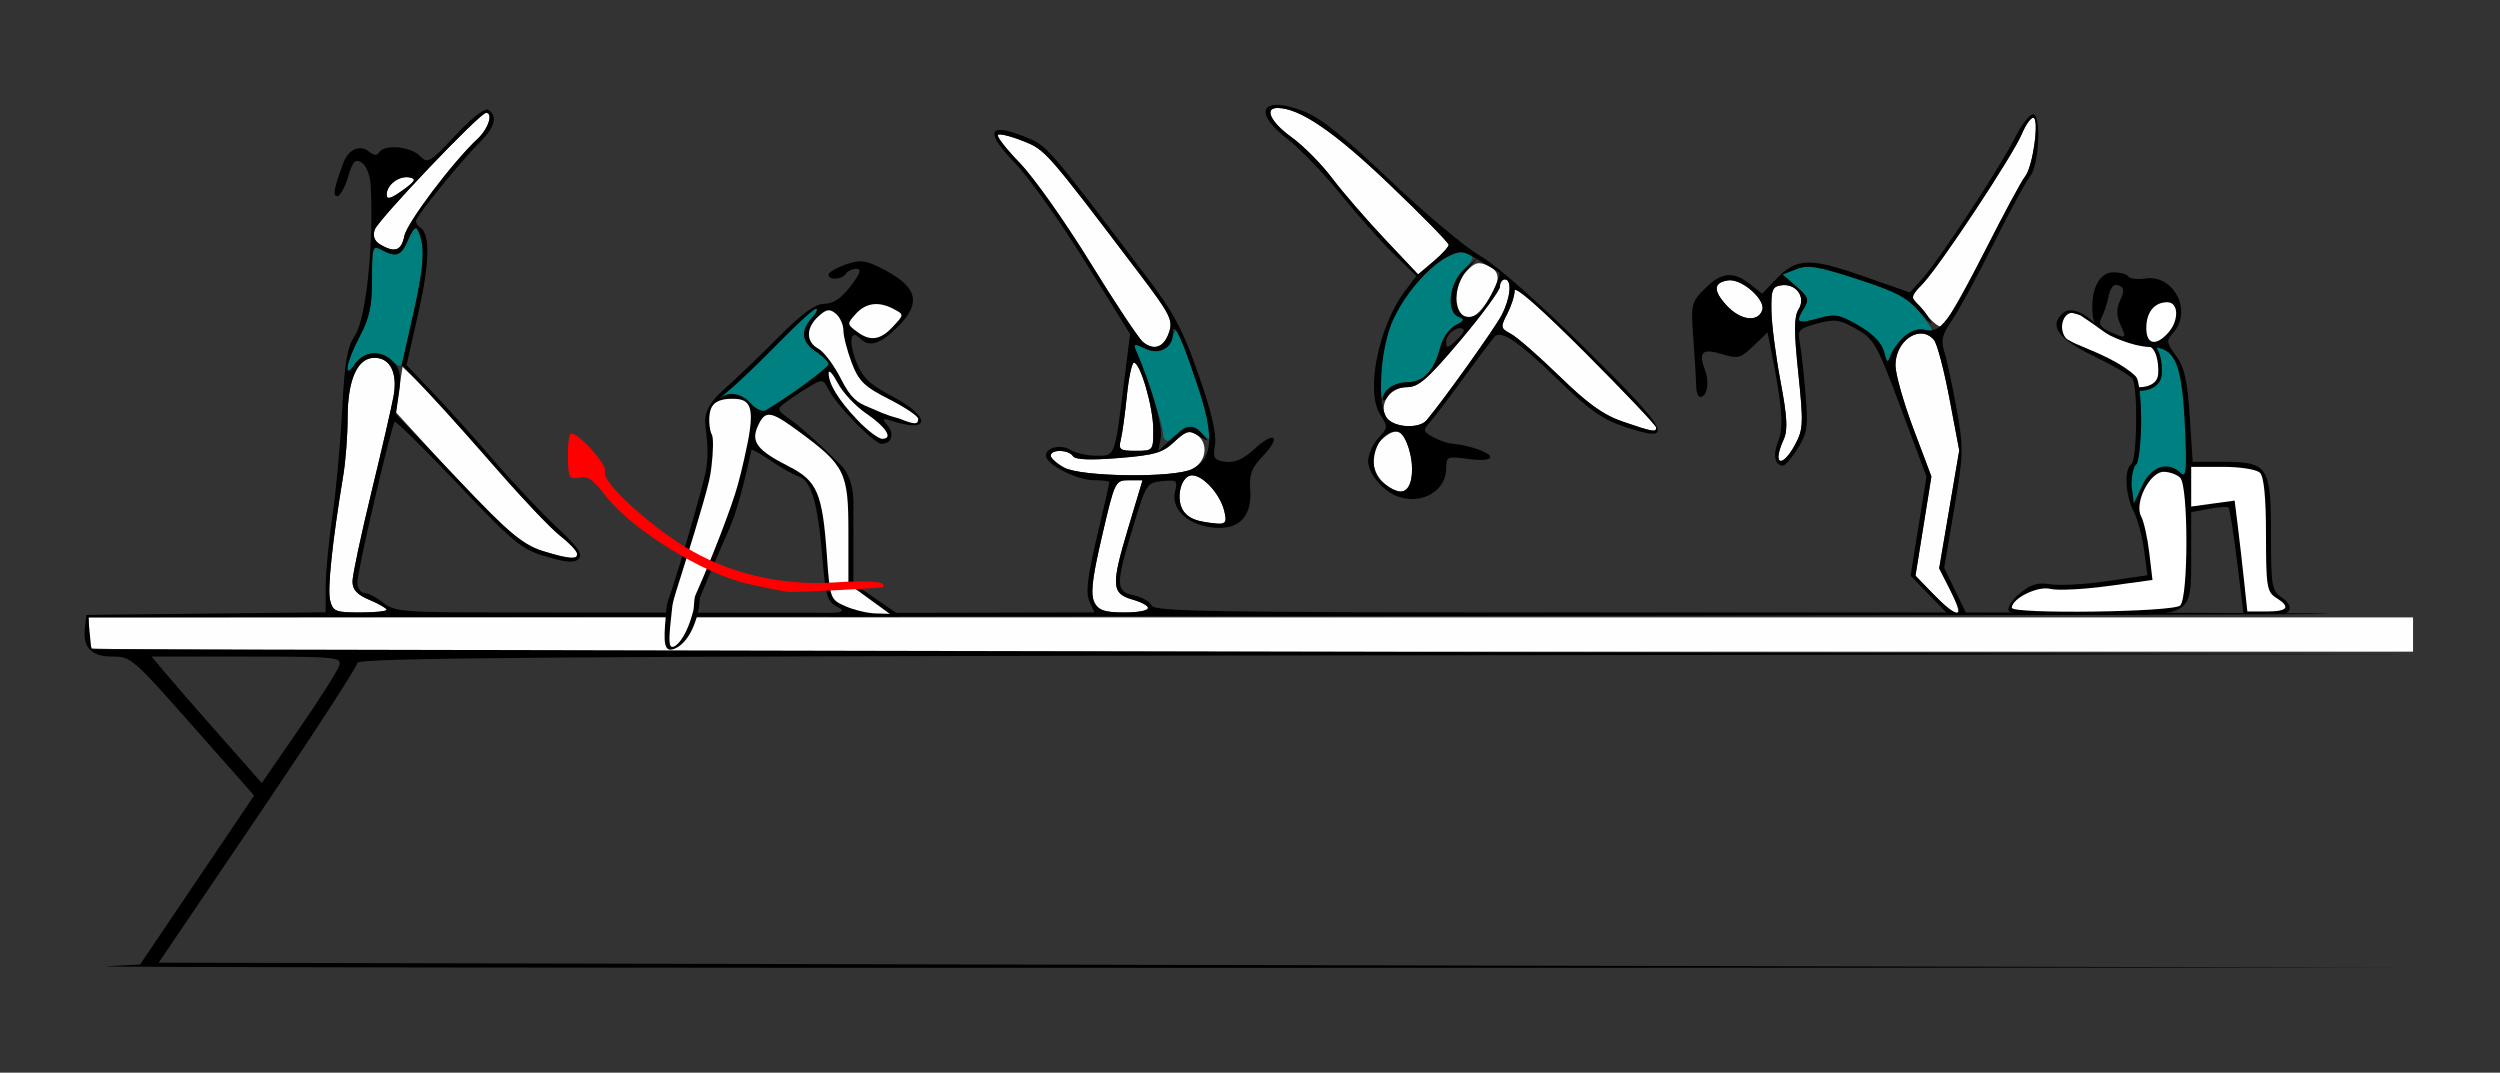 <?xml version="1.0" encoding="UTF-8" standalone="no"?>
<!-- Created with Inkscape (http://www.inkscape.org/) -->

<svg
   xmlns:dc="http://purl.org/dc/elements/1.1/"
   xmlns:cc="http://creativecommons.org/ns#"
   xmlns:rdf="http://www.w3.org/1999/02/22-rdf-syntax-ns#"
   xmlns:svg="http://www.w3.org/2000/svg"
   xmlns="http://www.w3.org/2000/svg"
   xmlns:sodipodi="http://sodipodi.sourceforge.net/DTD/sodipodi-0.dtd"
   xmlns:inkscape="http://www.inkscape.org/namespaces/inkscape"
   id="svg3366"
   version="1.1"
   inkscape:version="0.91 r13725"
   width="478.505"
   height="205.312"
   viewBox="0 0 478.505 205.312"
   sodipodi:docname="bb740203.svg">
  <rect x="0" y="0" width="478.505" height="205.312" fill="#333333" stroke="none"/>
  <defs
     id="defs3370" />
  <sodipodi:namedview
     pagecolor="#a8a8a8"
     bordercolor="#666666"
     borderopacity="1"
     objecttolerance="10"
     gridtolerance="10"
     guidetolerance="10"
     inkscape:pageopacity="0"
     inkscape:pageshadow="2"
     inkscape:window-width="1692"
     inkscape:window-height="807"
     id="namedview3368"
     showgrid="false"
     inkscape:zoom="1.4142136"
     inkscape:cx="177.99456"
     inkscape:cy="182.94655"
     inkscape:window-x="0"
     inkscape:window-y="0"
     inkscape:window-maximized="0"
     inkscape:current-layer="svg3366" />
  <g
     id="g4388"
     transform="translate(-3.7402753e-4,-0.963)">
    <path
       sodipodi:nodetypes="sscccccssssssssssssscsscsssccscccsssscccsssscccssssssssssssssssssssscsssssssccssssssssssssssssssssssssscssssscssssssssssssssssssssssscsssssssssss"
       style="fill:#fefefe"
       d="m 17.626,125.066 c -0.343,-0.344 -0.623,-1.82 -0.623,-3.281 l 0,-2.656 222.43,0 222.43,0 0,3.281 0,3.281 -221.807,0 c -121.994,0 -222.087,-0.281 -222.43,-0.625 z m 45.558,-9.207 c -0.537,-2.148 0.417,-11.229 2.508,-23.855 0.464,-2.802 0.843,-7.78 0.843,-11.062 0,-7.316 1.867,-11.5 5.131,-11.5 3.007,0 4.455,2.864 3.678,7.279 -0.339,1.926 -2.25,10.221 -4.245,18.433 -1.996,8.212 -3.629,15.905 -3.629,17.097 0,1.589 0.871,2.531 3.271,3.537 1.799,0.754 3.271,1.603 3.271,1.888 0,0.284 -2.305,0.517 -5.122,0.517 -4.678,0 -5.173,-0.202 -5.706,-2.332 z m 146.302,0.381 c -0.816,-1.53 -0.505,-4.266 1.44,-12.656 2.442,-10.534 2.524,-10.705 5.121,-10.705 l 2.64,0 -2.741,9.141 c -3.3,11.006 -3.208,12.543 0.823,13.698 4.471,1.281 3.698,2.474 -1.603,2.474 -3.744,0 -4.841,-0.377 -5.681,-1.951 z m 160.556,-1.564 -3.416,-3.516 1.524,-9.5 1.524,-9.5 -3.439,-9.123 c -1.891,-5.018 -3.439,-10.486 -3.439,-12.151 0,-4.823 4.8,-7.961 7.39,-4.831 0.592,0.716 1.919,5.758 2.948,11.205 l 1.872,9.904 -1.92,11.29 -1.92,11.29 1.891,3.717 c 3.083,6.062 2.086,6.464 -3.015,1.214 z m -266.034,-8.21 c -4.426,-1.384 -8.368,-4.886 -20.789,-18.468 l -7.464,-8.162 0.646,-4.324 0.646,-4.324 2.776,2.642 c 1.527,1.453 7.557,8.127 13.401,14.83 5.844,6.703 12.113,13.366 13.931,14.806 5.434,4.304 4.344,5.343 -3.148,3 z m 125.376,-5.811 c -1.158,-0.224 -2.535,-1.212 -3.06,-2.197 -1.307,-2.449 -0.163,-6.516 1.832,-6.516 2.125,0 5.372,3.578 6.168,6.797 0.675,2.729 0.207,2.911 -4.941,1.916 z m 38.086,-5.695 c -4.55,-1.462 -6.198,-6.969 -2.964,-9.904 2.402,-2.18 3.799,-1.935 4.856,0.853 1.851,4.885 0.8,9.916 -1.892,9.051 z m -63.785,-4.492 c -1.414,-0.769 -2.57,-1.807 -2.57,-2.306 0,-1.239 3.477,-1.153 4.252,0.106 0.42,0.682 3.261,0.802 8.7,0.366 6.928,-0.555 8.446,-0.995 10.68,-3.096 2.074,-1.951 2.93,-2.243 4.206,-1.436 2.424,1.534 2.013,5.232 -0.735,6.627 -3.416,1.734 -21.216,1.545 -24.533,-0.26 z m 136.682,-2.232 c 0,-0.491 0.47,-1.927 1.043,-3.191 0.805,-1.772 0.665,-4.3 -0.611,-11.06 -0.91,-4.819 -1.695,-10.872 -1.744,-13.45 -0.078,-4.074 0.165,-4.724 1.861,-4.967 2.864,-0.411 4.801,2.259 3.34,4.604 -0.888,1.427 -0.899,4.122 -0.049,12.268 0.993,9.518 0.942,10.715 -0.588,13.564 -1.606,2.991 -3.252,4.121 -3.252,2.231 z M 214.519,85.144 c 0.288,-1.16 0.812,-4.957 1.165,-8.438 0.353,-3.48 0.965,-6.328 1.36,-6.328 1.227,0 3.697,8.566 3.697,12.823 0,4.029 -0.019,4.052 -3.372,4.052 -3.029,0 -3.319,-0.215 -2.849,-2.109 z m 96.128,-3.465 c -3.742,-1.279 -6.714,-3.406 -12.15,-8.696 -3.958,-3.852 -8.145,-7.506 -9.304,-8.121 -1.995,-1.058 -2.033,-1.264 -0.701,-3.848 0.774,-1.502 1.407,-3.484 1.407,-4.405 0,-1.062 4.963,3.295 13.551,11.894 7.453,7.463 13.551,13.891 13.551,14.285 0,0.963 -0.597,0.859 -6.356,-1.109 z m -45.069,-0.547 c -1.955,-2.363 0.271,-6.066 3.646,-6.066 2.297,0 3.927,-1.419 10.3,-8.964 4.165,-4.93 7.572,-9.571 7.572,-10.312 0,-0.742 0.421,-1.349 0.935,-1.349 1.423,0 1.117,3.49 -0.598,6.815 -1.292,2.506 -11.145,16.309 -14.375,20.138 -1.376,1.63 -6.05,1.467 -7.48,-0.262 z M 218.761,66.421 c -0.812,-0.659 -5.371,-7.527 -10.131,-15.261 -4.76,-7.734 -10.792,-16.267 -13.404,-18.961 -2.612,-2.694 -4.514,-5.135 -4.226,-5.423 0.288,-0.289 2.421,0.228 4.74,1.149 4.386,1.741 4.319,1.665 22.299,25.357 5.915,7.794 6.502,8.946 5.737,11.25 -0.972,2.926 -2.861,3.639 -5.014,1.891 z m 149.454,-5.781 -2.526,-3.176 1.945,-1.746 c 2.501,-2.245 17.724,-25.169 19.37,-29.168 0.69,-1.676 1.663,-3.047 2.163,-3.047 1.191,0 -0.052,9.403 -1.474,11.152 -0.585,0.719 -4.218,7.436 -8.073,14.926 -3.855,7.49 -7.43,13.757 -7.944,13.926 -0.514,0.17 -2.071,-1.121 -3.461,-2.868 z m -88.362,0.676 c -1.876,-0.753 -1.368,-6.072 0.802,-8.389 1.662,-1.775 2.321,-1.943 4.219,-1.076 2.502,1.143 2.365,3.192 -0.482,7.218 -1.755,2.482 -2.739,2.969 -4.539,2.247 z m 50.632,-1.881 c -2.623,-2.84 -2.538,-4.394 0.265,-4.81 2.622,-0.389 7.305,3.742 6.532,5.762 -0.893,2.334 -4.187,1.872 -6.796,-0.952 z M 265.01,46.677 c -3.53,-3.744 -8.066,-8.993 -10.08,-11.664 -2.014,-2.671 -5.484,-6.168 -7.71,-7.772 -3.986,-2.872 -5.316,-5.612 -2.724,-5.612 4.244,0 10.869,4.518 21.435,14.617 6.244,5.968 11.353,11.177 11.353,11.574 0,0.397 -1.317,1.835 -2.927,3.194 l -2.928,2.471 z M 72.803,47.78 c -1.126,-0.657 -1.483,-1.591 -1.087,-2.842 0.586,-1.851 20.13,-22.372 21.307,-22.372 1.433,0 0.446,3.06 -1.602,4.967 -4.754,4.427 -13.515,16.045 -14.023,18.596 -0.563,2.825 -1.814,3.275 -4.595,1.652 z m 1.209,-9.567 c 0,-1.887 2.385,-3.678 4.384,-3.292 1.355,0.262 1.098,0.731 -1.357,2.485 -2.269,1.621 -3.027,1.823 -3.027,0.807 z"
       id="path3384"
       inkscape:connector-curvature="0" />
    <path
       sodipodi:nodetypes="cssssssscsssssssssssssssssssscsssscssssscc"
       style="fill:#007f7f"
       d="m 222.586,83.738 c -0.022,-1.486 -3.218,-11.239 -5.106,-15.578 -0.683,-1.569 -0.546,-1.634 1.323,-0.631 2.614,1.403 4.55,0.695 5.605,-2.052 0.623,-1.621 0.941,-1.794 1.33,-0.724 3.162,8.701 6.218,18.255 6.218,19.439 0,1.317 -0.185,1.309 -1.709,-0.075 -2.116,-1.921 -3.333,-1.958 -4.833,-0.145 -1.556,1.881 -2.798,1.778 -2.828,-0.234 z m 41.648,-11.438 c 0.362,-3.326 1.407,-7.799 2.322,-9.94 3.183,-7.449 11.301,-14.626 14.508,-12.826 1.174,0.659 1.018,1.151 -0.955,3.011 -2.752,2.593 -3.305,8.153 -0.903,9.078 1.185,0.456 1.065,0.756 -0.642,1.611 -1.212,0.607 -2.452,2.436 -2.937,4.332 -1.125,4.398 -3.229,6.562 -6.379,6.562 -1.625,0 -3.183,0.794 -4.139,2.109 -1.46,2.01 -1.502,1.823 -0.874,-3.938 z M 66.535,71.195 c 0,-0.811 1.051,-3.459 2.336,-5.883 1.85,-3.489 2.336,-5.772 2.336,-10.954 0,-6.181 0.101,-6.492 1.808,-5.575 2.86,1.535 3.805,1.173 5.119,-1.961 1.296,-3.091 1.784,-2.872 2.762,1.236 0.515,2.164 -0.133,5.926 -3.659,21.253 -0.474,2.06 -0.626,2.109 -2.175,0.703 -2.339,-2.124 -5.361,-1.879 -7.072,0.572 -1.066,1.527 -1.455,1.69 -1.455,0.608 z M 360.598,68.249 c -0.403,-1.609 -2.09,-3.352 -4.767,-4.926 -3.647,-2.144 -4.565,-2.32 -7.648,-1.466 -4.178,1.157 -4.597,0.909 -2.973,-1.759 1.105,-1.815 0.96,-2.263 -1.392,-4.312 l -2.625,-2.287 2.625,-1.027 c 2.162,-0.846 4.025,-0.581 10.569,1.504 9.246,2.946 11.262,4.081 13.93,7.84 1.951,2.748 1.951,2.76 0.06,2.264 -2.098,-0.55 -5.385,1.905 -6.477,4.838 -0.608,1.635 -0.742,1.566 -1.301,-0.669 z"
       id="path3380"
       inkscape:connector-curvature="0" />
    <path
       sodipodi:nodetypes="ssscccsssssssssssssssssssssscccsssssssssssscssscccccscccccsccccsscccccssccccccssssssssccccccsscssscccsssssssccccccsssssssssssssssscccssscssccccssssssscscccssssssssssssssssssssscccsssssssccsscsssccscssscccccssssscssssssscsccsssscsssssssssssccssccsssssscssssccscssssssccccsscccssssssssscccssscccscccccscccccscsssssssssssssssssssssssssssccscssscssccccc"
       inkscape:connector-curvature="0"
       id="path3378"
       d="m 244.641,21.031 c -3.571,-0.149 -3.315,2.626 1.783,6.531 2.302,1.764 6.882,6.529 10.178,10.59 3.296,4.061 7.905,9.238 10.242,11.506 l 4.25,4.123 -2.188,2.908 c -5.083,6.76 -7.58,19.266 -4.721,23.643 1.502,2.3 1.485,2.509 -0.373,4.492 -1.072,1.144 -1.949,3.141 -1.949,4.436 0,2.306 2.826,5.687 5.607,6.707 4.643,1.703 9.346,-1.022 9.346,-5.414 0,-2.217 0.196,-2.299 4.205,-1.748 2.591,0.356 4.205,0.215 4.205,-0.369 0,-0.875 -4.178,-2.318 -7.477,-2.582 -0.771,-0.062 -2.338,-0.625 -3.482,-1.252 -1.901,-1.042 -1.955,-1.281 -0.627,-2.76 0.8,-0.891 3.756,-4.783 6.57,-8.65 2.814,-3.867 5.469,-7.386 5.9,-7.82 1.274,-1.283 4.74,1.109 12.377,8.541 5.724,5.571 8.281,7.355 12.561,8.771 9.783,3.238 8.717,1.135 -7.598,-14.998 C 294.467,58.801 286.446,51.729 283.357,49.969 280.53,48.358 272.751,41.839 266.068,35.484 257.208,27.058 252.708,23.469 249.449,22.223 c -2.003,-0.766 -3.618,-1.142 -4.809,-1.191 z m -0.145,0.598 c 4.244,0 10.868,4.518 21.434,14.617 6.244,5.968 11.354,11.177 11.354,11.574 0,0.397 -1.318,1.834 -2.928,3.193 l -2.928,2.471 -6.418,-6.807 c -3.53,-3.744 -8.066,-8.993 -10.08,-11.664 -2.014,-2.671 -5.484,-6.17 -7.711,-7.773 -3.986,-2.872 -5.315,-5.611 -2.723,-5.611 z M 93.139,21.943 c -0.964,0.13 -3.19,1.954 -5.975,4.924 -4.964,5.293 -5.285,5.475 -6.844,3.906 -1.79,-1.801 -6.774,-2.228 -7.738,-0.662 -0.415,0.673 -1.017,0.641 -1.912,-0.104 -1.742,-1.45 -3.977,-0.483 -4.957,2.145 -1.799,4.823 -2.075,6.352 -1.146,6.352 0.528,0 1.454,-1.654 2.059,-3.678 0.909,-3.044 1.359,-3.517 2.607,-2.734 0.83,0.52 1.597,2.387 1.703,4.148 0.668,11.051 -0.852,25.752 -2.99,28.926 -1.499,2.225 -1.974,5.022 -2.473,14.531 -0.339,6.477 -1.183,15.572 -1.873,20.213 -0.69,4.641 -1.258,10.645 -1.262,13.344 l -0.008,4.906 -22.896,0.25 -22.898,0.25 -0.301,2.635 c -0.407,3.565 1.293,5.334 5.127,5.334 3.787,0 3.813,0.021 16.982,14.943 l 10.293,11.662 -10.91,16.168 -10.91,16.166 -6.543,0.344 c -3.598,0.189 94.393,0.324 217.758,0.299 l 224.299,-0.045 -215.98,-0.471 -215.98,-0.473 19.018,-28.092 C 59.847,141.68 68.404,128.497 68.404,127.834 c 0,-0.977 37.246,-1.25 196.963,-1.438 l 196.963,-0.23 -222.43,-0.473 -222.43,-0.471 -0.293,-3.047 -0.293,-3.047 222.723,-0.211 c 122.498,-0.117 214.953,-0.339 205.457,-0.492 -1.133,-0.018 -1.821,-0.044 -2.822,-0.065 l -38.559,-0.17 -7.99,0 -19.439,0 -2.068,-4.271 -2.068,-4.271 1.908,-11.219 c 1.811,-10.649 1.834,-11.636 0.434,-19.4 -0.811,-4.499 -1.857,-9.35 -2.322,-10.779 -0.688,-2.113 -0.4,-3.25 1.541,-6.094 1.312,-1.923 4.915,-8.559 8.004,-14.746 3.089,-6.188 6.18,-11.891 6.869,-12.676 1.653,-1.882 2.207,-11.362 0.695,-11.896 -0.621,-0.22 -2.243,1.826 -3.637,4.588 -2.929,5.805 -14.63,23.565 -17.85,27.094 l -2.209,2.422 -9.037,-3.158 c -10.208,-3.568 -12.671,-3.47 -16.619,0.664 l -2.604,2.727 -2.326,-1.834 c -3.209,-2.532 -5.493,-2.3 -8.66,0.877 -2.612,2.62 -2.686,2.946 -2.193,9.609 0.281,3.794 0.524,7.846 0.539,9.006 0.015,1.16 0.359,2.109 0.764,2.109 1.348,0 1.829,-2.797 0.902,-5.242 -1.285,-3.39 -0.472,-4.112 3.318,-2.945 2.999,0.923 3.518,0.786 5.98,-1.58 l 2.697,-2.592 0.537,2.664 c 2.236,11.085 2.609,15.492 1.529,18.105 -1.1,2.663 -0.707,4.715 0.902,4.715 0.442,0 1.726,-1.497 2.854,-3.328 1.825,-2.962 1.983,-4.124 1.438,-10.547 -0.337,-3.97 -0.832,-8.355 -1.102,-9.744 -0.445,-2.298 -0.146,-2.617 3.34,-3.559 3.36,-0.907 4.276,-0.784 7.471,1.018 3.427,1.932 3.933,2.828 8.549,15.17 l 4.904,13.117 -1.521,9.482 -1.521,9.484 3.416,3.516 3.416,3.516 -75.791,0 c -64.248,0 -75.868,-0.201 -76.295,-1.318 -0.277,-0.725 -1.794,-1.602 -3.371,-1.949 -3.572,-0.787 -3.588,-1.902 -0.188,-13.139 2.484,-8.208 2.636,-8.446 5.578,-8.734 2.77,-0.271 2.976,-0.108 2.465,1.936 -0.811,3.24 2.039,6.167 6.697,6.881 5.247,0.804 8.068,-1.822 7.684,-7.156 -0.213,-2.963 0.251,-4.199 2.436,-6.486 3.591,-3.759 2.232,-4.886 -1.619,-1.342 -2.133,1.963 -3.76,2.688 -5.525,2.459 -2.243,-0.29 -2.453,-0.636 -2.035,-3.316 0.316,-2.027 -0.71,-6.351 -3.182,-13.414 C 226.305,63.833 224.674,60.798 219.053,53.393 199.979,28.267 200.489,28.847 195.877,27.029 c -6.808,-2.683 -7.387,-0.815 -1.6,5.154 2.621,2.703 8.646,11.168 13.391,18.811 l 8.627,13.896 -1.074,8.604 c -1.894,15.159 -1.727,14.697 -5.344,14.697 -1.749,0 -3.959,-0.489 -4.912,-1.086 -1.872,-1.173 -4.785,-0.521 -4.785,1.07 0,1.654 5.899,4.696 9.113,4.699 1.671,0.002 3.037,0.177 3.037,0.389 0,0.212 -1.075,4.949 -2.389,10.527 -1.816,7.711 -2.157,10.653 -1.422,12.271 l 0.967,2.129 -4.582,0 c -37.118,0.155 -74.448,-0.002 -108.65,0 -19.131,0 -20.709,-0.129 -22.922,-1.875 -1.307,-1.031 -2.949,-1.875 -3.65,-1.875 -0.702,0 -1.277,-0.949 -1.277,-2.109 -1.58e-4,-2.111 6.473,-29.88 7.141,-30.633 0.195,-0.22 5.641,5.158 12.104,11.949 C 98.413,104.96 99.833,106.122 104.557,107.5 c 3.96,1.155 5.405,1.247 6.23,0.396 0.817,-0.841 -0.177,-2.27 -4.145,-5.953 C 103.772,99.278 98.331,93.512 94.553,89.129 90.774,84.746 85.462,78.84 82.75,76.004 l -4.932,-5.156 2.277,-10.088 c 2.156,-9.552 2.27,-15.038 0.338,-16.236 -0.448,-0.278 -0.814,-0.848 -0.814,-1.268 0,-0.896 8.685,-11.587 12.393,-15.256 2.727,-2.698 3.259,-4.891 1.461,-6.006 -0.084,-0.052 -0.196,-0.069 -0.334,-0.051 z m -0.115,0.623 c 1.433,0 0.446,3.06 -1.602,4.967 C 86.668,31.961 77.907,43.578 77.398,46.129 76.835,48.954 75.584,49.405 72.803,47.781 71.677,47.124 71.321,46.191 71.717,44.939 72.302,43.088 91.846,22.566 93.023,22.566 Z m 296.143,0.938 c 1.252,0 -0.082,9.463 -1.586,11.25 -0.651,0.773 -4.032,7.059 -7.516,13.969 -7.03,13.946 -8.692,16.143 -11.621,15.375 -1.206,-0.316 -2.725,0.166 -3.918,1.242 -1.072,0.967 -2.254,2.577 -2.627,3.578 -0.608,1.635 -0.742,1.567 -1.301,-0.668 -0.403,-1.609 -2.09,-3.354 -4.768,-4.928 -3.647,-2.144 -4.565,-2.319 -7.648,-1.465 -4.178,1.157 -4.597,0.909 -2.973,-1.76 1.105,-1.815 0.962,-2.261 -1.391,-4.311 l -2.625,-2.287 2.625,-1.031 c 2.194,-0.861 4.116,-0.542 11.711,1.932 7.531,2.453 9.59,3.552 12.014,6.422 1.609,1.904 2.485,2.585 1.945,1.512 -0.539,-1.074 -1.653,-2.512 -2.475,-3.195 -1.342,-1.118 -1.218,-1.536 1.225,-4.143 3.421,-3.65 17.095,-24.375 18.768,-28.445 0.689,-1.676 1.66,-3.047 2.16,-3.047 z m -197.975,3.199 c 0.09,-0.012 0.205,-0.011 0.344,0 0.83,0.067 2.466,0.53 4.205,1.221 4.386,1.741 4.319,1.665 22.299,25.357 5.915,7.794 6.502,8.946 5.736,11.25 -0.972,2.926 -2.861,3.638 -5.014,1.891 -0.812,-0.659 -5.371,-7.527 -10.131,-15.262 -4.76,-7.734 -10.792,-16.267 -13.404,-18.961 -2.612,-2.694 -4.514,-5.135 -4.227,-5.424 0.036,-0.036 0.101,-0.06 0.191,-0.072 z M 77.635,34.875 c 0.257,-0.016 0.512,-0.001 0.762,0.047 1.355,0.262 1.098,0.731 -1.357,2.484 -2.269,1.621 -3.027,1.823 -3.027,0.807 0,-1.652 1.827,-3.228 3.623,-3.338 z m 2.076,9.732 c 0.047,0.014 0.087,0.049 0.119,0.105 1.569,2.765 1.404,6.865 -0.639,15.93 l -2.285,10.141 5.355,5.658 c 2.945,3.111 9.009,9.875 13.475,15.031 4.466,5.156 9.606,10.552 11.422,11.992 1.816,1.44 3.303,3.022 3.303,3.516 0,1.176 -1.409,1.054 -6.707,-0.582 -3.696,-1.141 -6.19,-3.262 -16.174,-13.762 L 75.775,80.223 76.365,76.154 c 0.455,-3.136 0.221,-4.478 -1.025,-5.859 -2.166,-2.401 -5.564,-2.265 -7.35,0.293 -2.39,3.423 -1.772,-0.266 0.883,-5.275 1.85,-3.489 2.336,-5.771 2.336,-10.953 0,-6.181 0.1,-6.493 1.807,-5.576 2.86,1.535 3.806,1.173 5.119,-1.961 0.591,-1.411 1.249,-2.314 1.576,-2.215 z m 200.115,4.646 c 0.72,0.079 1.533,0.486 2.779,1.221 l -2.285,2.021 c -2.957,2.615 -3.632,8.157 -1.113,9.127 1.185,0.456 1.065,0.756 -0.643,1.611 -1.212,0.607 -2.453,2.436 -2.938,4.332 -1.111,4.345 -3.223,6.562 -6.246,6.562 -2.551,0 -4.735,1.508 -4.686,3.234 0.016,0.541 0.457,0.246 0.98,-0.656 0.554,-0.955 2.066,-1.641 3.615,-1.641 2.213,0 3.94,-1.512 10.234,-8.963 4.165,-4.93 7.57,-9.571 7.57,-10.312 0,-0.742 0.422,-1.35 0.936,-1.35 1.423,0 1.117,3.489 -0.598,6.814 -1.292,2.506 -11.145,16.31 -14.375,20.139 -1.419,1.682 -6.069,1.445 -7.576,-0.387 -1.886,-2.291 -1.361,-12.948 0.898,-18.234 2.193,-5.133 6.868,-10.7 10.619,-12.646 1.256,-0.651 1.998,-0.964 2.826,-0.873 z M 282.648,50.5 c 0.174,0.103 0.329,0.19 0.521,0.307 1.902,1.147 3.589,2.177 3.748,2.289 0.601,0.426 -2.398,6.553 -3.764,7.689 -4.128,3.434 -6.213,-3.759 -2.365,-8.158 z m 48.615,4.104 c 2.672,0.14 6.744,3.889 6.02,5.783 -0.893,2.334 -4.187,1.873 -6.797,-0.951 -2.623,-2.84 -2.539,-4.394 0.264,-4.811 0.164,-0.024 0.336,-0.031 0.514,-0.021 z m 10.178,0.922 c 2.567,-0.036 4.184,2.447 2.814,4.646 -0.888,1.427 -0.899,4.121 -0.049,12.268 0.993,9.518 0.942,10.715 -0.588,13.564 -2.567,4.781 -4.446,3.965 -2.209,-0.959 0.805,-1.772 0.667,-4.301 -0.609,-11.061 -0.91,-4.819 -1.695,-10.871 -1.744,-13.449 -0.078,-4.074 0.164,-4.724 1.859,-4.967 0.179,-0.026 0.354,-0.041 0.525,-0.043 z m -51.311,0.938 c 1.067,0.24 5.806,4.517 13.32,12.041 7.453,7.463 13.553,13.892 13.553,14.285 0,0.963 -0.597,0.858 -6.355,-1.109 -3.742,-1.279 -6.715,-3.405 -12.15,-8.695 -3.958,-3.852 -8.145,-7.506 -9.305,-8.121 -1.995,-1.058 -2.033,-1.266 -0.701,-3.85 0.774,-1.502 1.408,-3.483 1.408,-4.404 0,-0.133 0.078,-0.181 0.23,-0.146 z m -10.639,7.299 c 0.25,0.008 0.472,0.089 0.641,0.258 0.238,0.239 -0.41,1.199 -1.441,2.135 -1.711,1.553 -1.875,1.564 -1.875,0.121 0,-1.136 1.359,-2.345 2.418,-2.498 0.088,-0.013 0.175,-0.018 0.258,-0.016 z m -54.725,0.154 c 0.575,0.112 2.01,3.567 4.279,10.318 3.435,10.218 3.209,14.439 -0.887,16.521 -3.357,1.707 -21.194,1.496 -24.475,-0.289 -1.414,-0.769 -2.57,-1.806 -2.57,-2.305 0,-1.239 3.477,-1.153 4.252,0.105 0.42,0.682 3.263,0.801 8.701,0.365 6.926,-0.555 8.445,-0.995 10.676,-3.094 2.346,-2.207 2.806,-2.319 4.674,-1.152 1.893,1.182 1.961,1.159 0.789,-0.264 -1.752,-2.127 -2.975,-1.961 -5.951,0.807 l -2.541,2.363 0.459,-2.598 c 0.391,-2.208 -1.778,-9.859 -4.664,-16.457 -0.657,-1.502 -0.485,-1.558 1.689,-0.564 2.729,1.247 5.281,-0.084 5.281,-2.754 0,-0.707 0.095,-1.041 0.287,-1.004 z m 142.711,0.889 c 0.154,-0.009 0.308,-0.007 0.461,0.006 0.814,0.071 1.601,0.462 2.248,1.244 0.592,0.716 1.918,5.758 2.947,11.205 l 1.871,9.904 -1.92,11.291 -1.92,11.289 1.891,3.717 c 1.04,2.045 1.891,3.946 1.891,4.225 0,1.299 -1.781,0.206 -4.906,-3.01 l -3.416,-3.516 1.525,-9.5 1.523,-9.5 -3.438,-9.123 c -1.891,-5.018 -3.439,-10.487 -3.439,-12.152 0,-3.391 2.372,-5.948 4.682,-6.08 z M 71.668,69.441 c 3.007,0 4.455,2.865 3.678,7.279 -0.339,1.926 -2.25,10.22 -4.246,18.432 -1.996,8.212 -3.629,15.906 -3.629,17.098 0,1.589 0.871,2.531 3.271,3.537 1.799,0.754 3.27,1.605 3.27,1.889 0,0.284 -2.304,0.516 -5.121,0.516 -4.678,0 -5.174,-0.202 -5.707,-2.332 -0.537,-2.148 0.417,-11.229 2.508,-23.855 0.464,-2.802 0.844,-7.78 0.844,-11.062 0,-7.316 1.869,-11.5 5.133,-11.5 z m 145.377,0.938 c 1.227,0 3.697,8.567 3.697,12.824 0,4.029 -0.02,4.051 -3.373,4.051 -3.029,0 -3.319,-0.215 -2.85,-2.109 0.288,-1.16 0.813,-4.957 1.166,-8.438 0.353,-3.48 0.965,-6.328 1.359,-6.328 z m 50.289,13.125 c 1.375,0 2.945,3.933 2.926,7.326 -0.027,4.693 -2.109,5.498 -5.826,2.25 -3.093,-2.703 -1.011,-9.576 2.9,-9.576 z m -39.178,8.438 c 2.125,0 5.371,3.578 6.168,6.797 0.529,2.139 0.344,2.557 -1.098,2.451 -4.109,-0.302 -6.007,-1.054 -6.902,-2.732 -1.307,-2.449 -0.163,-6.516 1.832,-6.516 z m -12.109,0.938 2.641,0 -2.74,9.141 c -3.3,11.006 -3.209,12.543 0.822,13.697 1.671,0.479 3.037,1.231 3.037,1.672 0,0.441 -2.089,0.803 -4.641,0.803 -6.922,0 -7.313,-1.351 -4.24,-14.607 2.442,-10.534 2.523,-10.705 5.121,-10.705 z m -187.031,33.75 18.205,0 c 16.885,0 18.173,0.119 17.758,1.641 -0.246,0.902 -3.694,6.347 -7.662,12.1 l -7.215,10.461 -7.904,-8.947 C 37.85,136.962 33.105,131.518 31.654,129.783 Z"
       style="fill:#000000" />
    <path
       inkscape:connector-curvature="0"
       id="path4295"
       d="m 164.948,50.993 c -0.938,-0.062 -1.868,0.162 -3.197,0.644 -1.751,0.635 -3.183,1.498 -3.183,1.918 0,1.097 2.639,0.946 3.34,-0.191 0.324,-0.526 1.229,-0.957 2.012,-0.957 1.048,0 0.752,0.884 -1.123,3.35 -1.744,2.294 -3.32,3.35 -4.995,3.35 -1.751,0 -4.276,1.839 -8.87,6.461 -3.532,3.554 -8.219,8.05 -10.418,9.991 -3.912,3.455 -3.725,5.523 -3.366,8.14 0.471,3.433 0.348,6.36 -0.437,9.06 -1.306,5.225 -4.289,15.458 -6.114,21.051 -0.286,0.876 -0.924,2.442 -1.003,3.302 -0.501,5.449 -0.783,8.295 0.84,8.204 1.992,-0.318 4.288,-2.784 5.329,-7.879 0.133,-0.652 0.062,-1.739 0.319,-2.369 1.693,-4.149 4.622,-10.96 5.875,-13.784 2.155,-5.504 3.774,-14.069 3.881,-14.227 0.013,-0.02 0.05,-0.019 0.11,-0.008 0.418,0.094 1.912,0.965 3.608,2.12 1.938,1.319 4.323,2.654 5.301,2.965 2.398,0.763 3.671,5.07 4.523,15.308 0.652,7.835 0.917,8.67 3.099,9.776 1.139,0.577 0.901,0.998 -1.771,1.147 l 0,0.582 c 4.443,0.006 9.379,0.009 13.577,0.016 l 0,-0.509 -0.489,0 -4.228,-2.918 -4.228,-2.918 0,-10.143 0,-5.596 c 0,-3.107 -1.18,-5.691 -2.216,-6.726 l -2.317,-2.279 c -2.493,-2.453 -5.82,-5.381 -7.394,-6.505 -2.807,-2.004 -2.824,-2.072 -0.953,-3.468 1.05,-0.783 3.068,-2.115 4.485,-2.957 2.462,-1.464 2.626,-1.435 3.689,0.648 1.553,3.04 8.673,10.316 10.097,10.316 1.902,-1.1e-5 2.509,-1.876 1.141,-3.53 -1.122,-1.357 -0.995,-1.445 1.111,-0.772 7.208,2.304 7.082,-0.954 -0.185,-4.768 -4.347,-2.282 -5.719,-3.595 -6.894,-6.595 -1.527,-3.9 -1.149,-6.367 0.692,-4.521 1.749,1.754 3.763,1.178 7.05,-2.018 4.98,-4.842 4.043,-8.006 -3.45,-11.642 -1.36,-0.66 -2.307,-1.009 -3.245,-1.071 z"
       style="fill:#000000"
       sodipodi:nodetypes="csscsssssscscccccccscssccccccccsccsssscssssssscc" />
    <path
       sodipodi:nodetypes="cscscsscsscssc"
       inkscape:connector-curvature="0"
       id="path5405"
       d="m 140.391,77.294 c -0.924,0 -3.175,-0.052 -4.092,1.472 -0.925,1.536 -0.51,4.65 -0.038,5.416 0.309,0.502 0.267,3.284 -0.094,6.182 -0.121,0.974 -0.258,1.788 -0.427,2.539 -1.03,4.388 -4.294,14.837 -6.323,21.238 -0.197,0.62 -0.654,2.17 -0.722,2.785 -0.575,5.225 -0.878,7.786 -0.052,7.853 0.827,0.067 2.771,-1.893 4.056,-6.919 0.194,-0.76 0.087,-2.258 0.429,-3.02 2.902,-6.469 7.038,-17.065 8.114,-21.169 0.372,-1.299 0.73,-2.816 1.189,-4.812 2.132,-9.29 1.731,-11.564 -2.04,-11.564 z"
       style="fill:#fefefe" />
    <path
       id="path5403"
       d="m 161.817,116.997 c -2.905,-1.279 -2.964,-1.442 -3.553,-9.756 -0.842,-11.905 -1.837,-14.234 -7.257,-16.989 -6.083,-3.092 -7.328,-4.706 -5.958,-7.723 1.419,-3.124 2.387,-2.997 7.862,1.035 8.831,6.503 9.475,7.804 9.475,19.162 l 0,9.971 3.96,2.878 3.96,2.878 -2.767,-0.078 c -1.522,-0.043 -4.097,-0.663 -5.722,-1.378 z"
       style="fill:#fefefe"
       inkscape:connector-curvature="0" />
    <path
       id="path5387"
       d="m 164.124,81.362 c -3.653,-3.833 -5.58,-6.989 -5.515,-9.031 0.022,-0.693 0.818,0.206 1.77,1.998 0.951,1.792 3.368,4.376 5.37,5.743 3.865,2.639 5.294,4.879 3.112,4.879 -0.724,0 -2.857,-1.615 -4.738,-3.59 z"
       style="fill:#fefefe"
       inkscape:connector-curvature="0" />
    <path
       id="path5383"
       d="m 172.079,81.06 c -3.043,-0.815 -3.691,-1.292 -5.86,-2.184 -2.071,-0.825 -3.356,-1.634 -5.232,-5.347 -1.329,-2.63 -3.275,-5.243 -4.325,-5.807 -2.435,-1.307 -2.444,-4.006 -0.019,-6.206 1.547,-1.405 2.154,-1.497 3.34,-0.51 0.797,0.664 1.449,2.109 1.449,3.211 0,1.102 0.713,3.879 1.585,6.169 1.351,3.549 2.409,4.581 7.157,6.986 3.064,1.552 5.571,3.246 5.571,3.765 0,1.129 -0.704,1.114 -3.667,-0.076 z"
       style="fill:#fefefe"
       inkscape:connector-curvature="0" />
    <path
       id="path5373"
       d="m 163.894,64.356 c -1.775,-1.347 -1.777,-1.45 -0.091,-3.32 1.94,-2.15 4.416,-2.451 7.323,-0.891 1.925,1.033 1.924,1.052 -0.229,3.35 -2.462,2.629 -4.365,2.863 -7.003,0.86 z"
       style="fill:#fefefe"
       inkscape:connector-curvature="0" />
    <path
       id="path5415"
       d="m 143.758,78.228 c -1.76,-1.951 -4.131,-2.431 -5.8,-1.174 -0.524,0.395 0.343,-0.359 1.928,-1.675 1.585,-1.316 5.726,-5.301 9.202,-8.854 3.476,-3.554 6.668,-6.461 7.094,-6.461 0.426,0 0.063,0.788 -0.805,1.75 -2.233,2.475 -1.962,4.655 0.806,6.474 1.312,0.862 2.386,1.933 2.386,2.379 0,0.661 -7.597,6.233 -12.039,8.83 -0.586,0.343 -1.833,-0.229 -2.772,-1.269 z"
       style="fill:#008080"
       inkscape:connector-curvature="0" />
    <path
       style="fill:#fe0000"
       d="m 168.944,113.338 c -0.199,0.199 -15.855,0.996 -18.004,0.917 -0.6,-0.022 -4.158,-0.727 -7.907,-1.566 -8.392,-1.879 -22.254,-10.47 -27.088,-16.788 -2.435,-3.183 -3.291,-3.778 -5.042,-3.508 -1.985,0.307 -2.114,0.087 -2.195,-3.737 -0.048,-2.234 0.161,-4.31 0.464,-4.613 0.925,-0.925 7.247,5.962 6.621,7.212 -0.818,1.633 7.532,9.506 15.107,14.244 8.272,5.175 18.495,7.632 28.872,6.942 6.792,-0.452 10.189,-0.12 9.172,0.897 z"
       id="path5431"
       inkscape:connector-curvature="0" />
    <path
       inkscape:connector-curvature="0"
       style="fill:#000000"
       d="m 404.523,53.086 c -2.724,0 -4.364,3.216 -4.01,7.863 0.061,0.796 0.193,1.414 0.447,1.943 -1.759,-1.972 -4.624,-3.231 -5.99,-2.098 -2.927,2.429 -1.142,4.991 5.814,8.348 3.675,1.773 6.997,3.72 7.383,4.324 1.061,1.662 0.87,15.696 -0.223,16.371 -1.401,0.866 -1.164,5.897 0.424,8.967 0.759,1.467 1.666,4.826 2.016,7.465 l 0.637,4.797 -7.717,1.129 c -4.244,0.621 -9.125,0.89 -10.846,0.6 -2.405,-0.406 -3.766,10e-4 -5.877,1.756 -1.511,1.256 -2.45,2.761 -2.09,3.344 0.437,0.707 5.833,0.748 16.201,0.748 19.137,0 18.707,0.581 18.707,-11.414 l 0,-8.234 3.385,-0.635 c 1.862,-0.349 3.562,-0.462 3.775,-0.248 0.214,0.214 0.944,4.883 1.625,10.377 l 1.238,9.988 4.516,-0.07 c 2.826,-0.012 3.711,0.186 4.152,-0.527 0.446,-0.721 -0.076,-1.712 -1.346,-2.555 -1.922,-1.276 -2.072,-2.154 -2.072,-12.09 0,-13.063 -0.539,-13.873 -9.24,-13.873 l -5.75,0 -0.568,-8.766 c -0.444,-6.859 -1.011,-9.366 -2.609,-11.527 -1.874,-2.535 -1.919,-2.9 -0.529,-4.436 3.706,-4.096 0.092,-11.161 -5.305,-10.369 -1.546,0.227 -3.032,0.055 -3.303,-0.383 -0.27,-0.438 -1.551,-0.795 -2.846,-0.795 z m 0.658,2.416 c 0.106,0.012 0.216,0.04 0.33,0.084 1.082,0.415 1.147,1.003 0.314,2.83 -0.77,1.691 -0.762,2.943 0.035,4.693 1.239,2.719 1.136,2.785 -2.1,1.311 -1.777,-0.809 -2.156,-1.463 -1.533,-2.627 0.456,-0.852 1.073,-2.713 1.373,-4.139 0.32,-1.522 0.841,-2.234 1.58,-2.152 z"
       id="path4547"
       sodipodi:nodetypes="sccssssscccsccssccscccccssccsssssccccssccc" />
    <path
       inkscape:connector-curvature="0"
       style="fill:#ffffff"
       d="m 414.818,58.812 c -2.48,0 -4.01,1.895 -4.01,4.965 0,3.103 1.813,3.509 4.148,0.928 2.154,-2.38 2.071,-5.893 -0.139,-5.893 z m -18.215,2.047 c -0.369,-0.022 -0.768,0.136 -1.158,0.525 -0.574,0.574 -0.897,1.805 -0.717,2.736 0.216,1.116 0.727,1.779 1.293,1.965 1.32,0.867 3.999,1.662 7.748,3.545 2.114,1.062 4.075,2.399 4.984,3.34 0.086,0.104 0.169,0.208 0.217,0.297 0.185,0.346 0.336,0.991 0.461,1.799 0.78,0.015 1.652,-0.136 2.334,-0.512 0.729,-0.402 1.243,-1.011 1.312,-2.012 0.075,-1.077 -0.021,-2.374 -0.338,-3.416 -0.242,-0.798 -0.603,-1.412 -1.074,-1.732 -0.057,-0.001 -0.106,-0.009 -0.164,-0.01 -0.737,-0.005 -1.759,-0.179 -2.834,-0.43 -1.586,-0.41 -3.382,-1.061 -4.836,-1.797 -0.521,-0.264 -1.5,-0.958 -2.523,-1.688 -0.008,-0.01 -0.011,-0.023 -0.019,-0.033 -0.905,-0.625 -2.62,-1.834 -3.033,-2.074 -0.351,-0.171 -1.165,-0.414 -1.652,-0.504 z m 22.797,29.457 0,3.799 0,3.801 4.158,-0.57 4.158,-0.568 0.578,4.645 c 0.318,2.555 0.864,7.33 1.215,10.611 l 0.639,5.967 3.695,0 c 4.098,0 4.667,-0.843 1.785,-2.643 -1.726,-1.078 -1.91,-2.225 -1.91,-11.971 0,-7.111 -0.389,-11.17 -1.145,-11.926 -0.649,-0.649 -3.755,-1.145 -7.16,-1.145 l -6.014,0 z m -5.264,0.955 c -2.675,0 -5.687,5.967 -4.311,8.539 0.518,0.968 1.217,4.099 1.553,6.959 l 0.611,5.201 -8.535,1.166 c -4.695,0.642 -9.66,0.884 -11.033,0.539 -2.394,-0.601 -7.282,1.795 -7.357,3.607 -0.053,1.264 30.956,0.85 32.236,-0.43 1.58,-1.58 1.58,-22.858 0,-24.438 -0.63,-0.63 -2.054,-1.145 -3.164,-1.145 z"
       id="path4543" />
    <path
       style="fill:#008080"
       d="m 412.716,67.478 c 0.923,0.134 1.695,0.425 2.332,0.957 0.123,0.103 0.238,0.225 0.352,0.346 0.058,0.061 0.12,0.112 0.176,0.178 l 0.006,0.006 c 0.031,0.037 0.057,0.085 0.088,0.123 1.542,1.952 2.162,5.896 2.518,13.34 0.101,2.123 0.167,3.814 0.195,5.141 0.028,1.326 0.017,2.287 -0.039,2.953 l 0,0.002 c -0.042,0.498 -0.11,0.831 -0.205,1.025 l 0,0.002 c -0.032,0.064 -0.068,0.113 -0.105,0.148 -0.076,0.072 -0.165,0.086 -0.268,0.051 -0.103,-0.035 -0.219,-0.117 -0.35,-0.24 -0.155,-0.147 -0.312,-0.281 -0.471,-0.402 -0.159,-0.121 -0.32,-0.23 -0.482,-0.326 -1.73,-1.022 -3.609,-0.59 -5.178,1.135 -0.445,0.52 -0.853,1.152 -1.207,1.9 l -1.656,3.5 c -0.114,-1.125 -0.285,-2.244 -0.436,-3.365 -0.023,-1.938 0.389,-3.789 0.914,-4.113 0.045,-0.028 0.085,-0.108 0.127,-0.17 0.429,-1.057 0.705,-4.011 0.793,-7.129 10e-4,-0.114 0.009,-0.219 0.01,-0.334 10e-4,-0.057 -0.001,-0.113 0,-0.17 0.007,-2.249 -0.092,-4.545 -0.299,-6.27 0.852,0.002 1.78,-0.161 2.572,-0.598 0.884,-0.488 1.587,-1.345 1.672,-2.576 0.08,-1.154 -0.013,-2.511 -0.365,-3.668 -0.163,-0.537 -0.394,-1.033 -0.693,-1.445 z"
       id="path4539"
       inkscape:connector-curvature="0"
       sodipodi:nodetypes="ccccccsscccccccccccccccccccscccc" />
  </g>
</svg>
